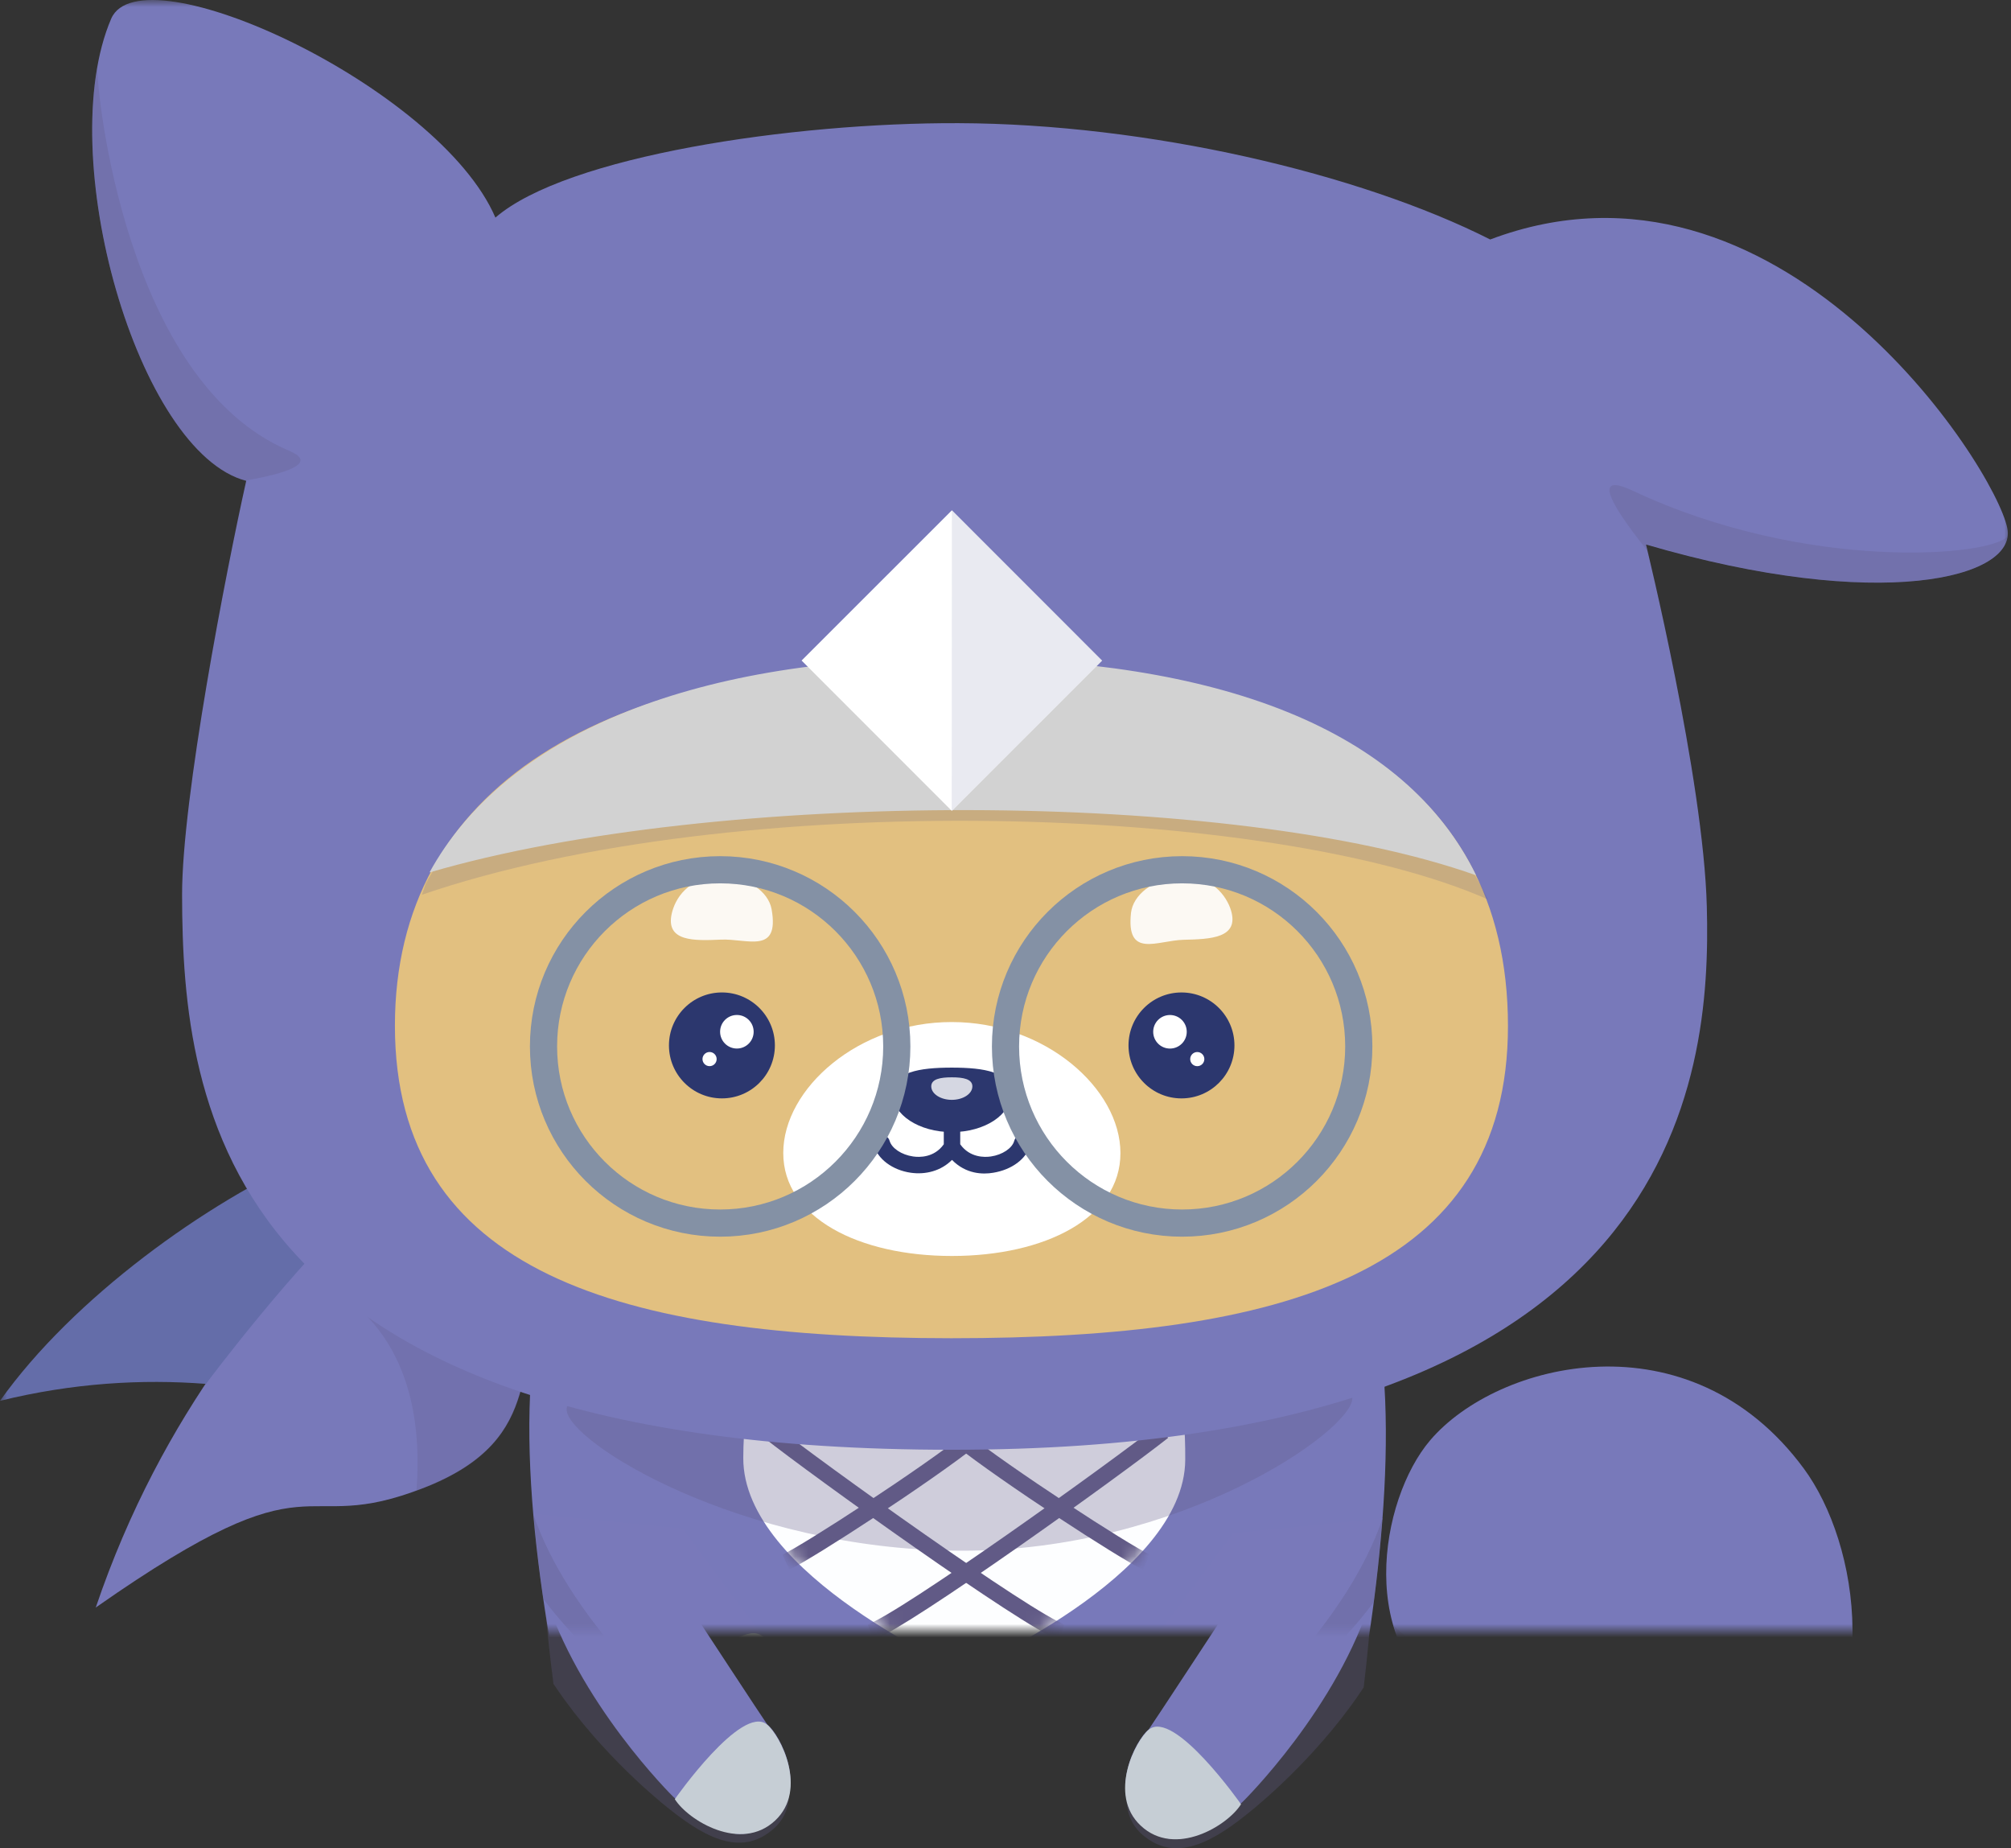 <svg width="148" height="136" viewBox="0 0 148 136" fill="none" xmlns="http://www.w3.org/2000/svg">
<rect x="0" y="0" width="148" height="136" fill="#333333" stroke="none"/>
<path opacity="0.3" d="M57.048 133.813C54.567 136.146 52.015 134.466 49.534 132.186C49.534 132.186 42.492 125.266 40.011 117C40.188 119.307 40.437 121.627 40.732 123.906C41.004 124.306 41.275 124.706 41.559 125.093C45.068 129.906 49.286 133.133 49.286 133.133C52.263 135.52 54.732 136.493 56.93 134.573C57.769 133.84 58.076 132.88 58.088 131.906C57.958 132.613 57.639 133.266 57.048 133.813Z" fill="#615A86"/>
<path d="M50.74 118.202C50.74 118.202 56.387 126.815 56.458 126.882C57.438 127.668 59.435 131.575 57.049 133.828C54.568 136.161 52.016 134.481 49.535 132.202C49.535 132.202 42.481 125.268 40 117.002" fill="#7979BA"/>
<path d="M49.663 132.388C49.663 132.388 54.578 125.375 56.445 126.895C57.437 127.708 59.481 131.682 57.047 133.962C54.531 136.322 50.656 133.962 49.663 132.388Z" fill="#C6CED5"/>
<path opacity="0.3" d="M100.988 117.375C98.507 125.642 91.454 132.575 91.454 132.575C88.972 134.855 86.42 136.535 83.939 134.201C83.349 133.655 83.03 133.001 82.9 132.322C82.912 133.295 83.219 134.241 84.058 134.988C86.255 136.895 88.724 135.935 91.702 133.548C91.702 133.548 95.908 130.322 99.428 125.508C99.747 125.068 100.066 124.615 100.362 124.162C100.634 121.908 100.846 119.642 100.988 117.375C100.988 117.375 101 117.375 100.988 117.375Z" fill="#615A86"/>
<path d="M90.261 118.575C90.261 118.575 84.613 127.188 84.542 127.255C83.562 128.042 81.565 131.948 83.951 134.201C86.433 136.535 88.985 134.855 91.466 132.575C91.466 132.575 98.519 125.642 101 117.375" fill="#7979BA"/>
<path d="M91.333 132.762C91.333 132.762 86.418 125.748 84.552 127.268C83.559 128.082 81.515 132.055 83.949 134.335C86.466 136.708 90.341 134.348 91.333 132.762Z" fill="#C6CED5"/>
<mask id="mask0" mask-type="alpha" maskUnits="userSpaceOnUse" x="0" y="0" width="148" height="120">
<rect width="148" height="120" fill="#88E7CE"/>
</mask>
<g mask="url(#mask0)">
<path d="M96.779 132.639C106.729 144.199 121.897 142.492 130.903 133.595C138.88 125.715 136.798 113.549 132.755 108.065C124.342 96.65 110.203 100.173 105.252 105.983C101.524 110.365 99.708 121.333 107.189 125.63C114.271 129.709 121.715 126.163 122.006 123.536C121.8 127.458 108.945 134.842 99.345 123.294" fill="#7879BA"/>
<path opacity="0.23" d="M114.415 124.08C113.628 124.128 109.948 124.31 106.026 122.167C104.452 121.308 103.302 120.327 102.564 119.613C103.266 122.034 104.706 124.201 107.2 125.641C114.281 129.721 121.726 126.174 122.017 123.547C122.017 123.547 122.017 123.547 122.017 123.535C122.319 122.155 122.368 121.441 122.186 121.368C122.125 121.344 122.053 121.392 121.944 121.489C120.77 122.288 118.131 123.838 114.415 124.08Z" fill="#615A86"/>
<path d="M26.377 88.431C20.179 94.52 11.948 103.829 7.045 118.294C7.07 118.282 7.094 118.258 7.106 118.246C23.811 106.552 21.572 113.271 31.243 109.458C40.601 105.778 37.429 99.677 40.601 94.883C40.443 94.859 29.234 90.84 26.377 88.431Z" fill="#7879BA"/>
<path opacity="0.24" d="M26.995 96.832C29.973 99.967 31.051 104.373 30.651 109.699C30.845 109.627 31.051 109.554 31.256 109.469C36.074 107.581 37.563 105.039 38.326 102.376C33.774 100.839 30.034 98.962 26.995 96.832Z" fill="#615A86"/>
<path d="M22.988 85.041C15.192 88.455 5.375 95.512 0 103.078C5.375 101.759 10.459 101.468 15.155 101.831C15.155 101.831 22.031 92.644 26.704 88.697C25.614 87.765 23.956 86.192 22.988 85.041Z" fill="#646DA9"/>
<path d="M96.513 87.391C88.439 80.903 54.206 81.484 45.115 87.379C31.242 96.373 45.139 140.399 45.139 140.399C45.175 140.605 48.625 150.47 48.625 150.47C50.647 156.196 54.69 156.825 56.711 151.1C56.711 151.1 59.471 141.065 59.58 140.992C64.011 142.215 79.723 141.379 82.507 140.75C82.798 140.883 84.965 151.233 84.965 151.233C86.986 156.959 91.356 156.196 93.378 150.47L96.525 140.411C96.525 140.411 108.836 97.293 96.513 87.391Z" fill="#7879BA"/>
<path d="M87.228 107.412C87.191 116.031 70.898 122.955 70.898 122.955C70.898 122.955 54.665 115.898 54.702 107.279C54.738 98.66 58.067 91.688 71.031 91.736C84.71 91.797 87.276 98.794 87.228 107.412Z" fill="#FDFEFF"/>
<mask id="mask1" mask-type="alpha" maskUnits="userSpaceOnUse" x="54" y="91" width="34" height="32">
<path d="M87.228 107.412C87.191 116.031 70.898 122.955 70.898 122.955C70.898 122.955 54.665 115.898 54.702 107.279C54.738 98.66 58.067 91.688 71.031 91.736C84.71 91.797 87.276 98.794 87.228 107.412Z" fill="#FDFEFF"/>
</mask>
<g mask="url(#mask1)">
<path fill-rule="evenodd" clip-rule="evenodd" d="M63.736 110.6C66.515 108.771 69.492 106.713 71.213 105.35L71.965 106.299C70.2 107.697 67.185 109.779 64.402 111.611C61.632 113.435 59.028 115.053 58.099 115.498L57.576 114.406C58.415 114.004 60.944 112.438 63.736 110.6Z" fill="#615A86"/>
<path fill-rule="evenodd" clip-rule="evenodd" d="M74.145 112.908C78.767 109.675 83.491 106.222 85.22 104.854L85.971 105.803C84.213 107.194 79.465 110.665 74.839 113.9C72.524 115.518 70.234 117.082 68.358 118.301C67.42 118.911 66.581 119.436 65.893 119.841C65.218 120.237 64.649 120.54 64.265 120.678L63.855 119.539C64.12 119.444 64.6 119.196 65.28 118.797C65.946 118.406 66.768 117.891 67.698 117.286C69.558 116.078 71.836 114.523 74.145 112.908Z" fill="#615A86"/>
<path fill-rule="evenodd" clip-rule="evenodd" d="M77.808 111.611C75.025 109.779 72.01 107.697 70.245 106.299L70.996 105.35C72.717 106.713 75.695 108.771 78.474 110.6C81.266 112.438 83.795 114.004 84.633 114.406L84.11 115.498C83.182 115.053 80.578 113.435 77.808 111.611Z" fill="#615A86"/>
<path fill-rule="evenodd" clip-rule="evenodd" d="M67.371 113.9C62.745 110.665 57.997 107.195 56.239 105.803L56.99 104.854C58.718 106.222 63.442 109.676 68.065 112.908C70.374 114.523 72.652 116.078 74.512 117.287C75.442 117.891 76.263 118.406 76.93 118.797C77.609 119.196 78.09 119.444 78.354 119.539L77.944 120.678C77.561 120.54 76.992 120.237 76.317 119.841C75.628 119.437 74.79 118.911 73.852 118.302C71.976 117.083 69.686 115.519 67.371 113.9Z" fill="#615A86"/>
</g>
<path opacity="0.3" d="M56.711 126.658C54.169 128.776 51.555 127.251 49.013 125.181C49.013 125.181 41.798 118.898 39.256 111.393C39.437 113.487 39.692 115.594 39.994 117.664C40.273 118.027 40.551 118.39 40.842 118.741C44.437 123.111 48.758 126.04 48.758 126.04C51.809 128.207 54.339 129.091 56.59 127.348C57.45 126.682 57.764 125.81 57.777 124.927C57.643 125.568 57.317 126.161 56.711 126.658Z" fill="#615A86"/>
<path d="M50.248 112.484C50.248 112.484 56.034 120.304 56.107 120.365C57.111 121.079 59.157 124.626 56.712 126.671C54.17 128.79 51.555 127.264 49.013 125.195C49.013 125.195 41.786 118.9 39.244 111.395" fill="#7979BA"/>
<path d="M49.145 125.364C49.145 125.364 54.181 118.997 56.093 120.377C57.11 121.116 59.204 124.723 56.71 126.793C54.132 128.935 50.162 126.793 49.145 125.364Z" fill="#C6CED5"/>
<path opacity="0.3" d="M101.731 111.734C99.189 119.239 91.962 125.534 91.962 125.534C89.42 127.604 86.805 129.129 84.263 127.01C83.658 126.514 83.331 125.921 83.198 125.304C83.21 126.187 83.525 127.047 84.385 127.725C86.636 129.456 89.166 128.584 92.216 126.417C92.216 126.417 96.526 123.488 100.133 119.118C100.46 118.719 100.787 118.307 101.09 117.895C101.368 115.85 101.586 113.792 101.731 111.734C101.731 111.734 101.743 111.734 101.731 111.734Z" fill="#615A86"/>
<path d="M90.739 112.824C90.739 112.824 84.953 120.643 84.881 120.704C83.876 121.418 81.83 124.965 84.275 127.011C86.817 129.129 89.432 127.604 91.974 125.534C91.974 125.534 99.201 119.239 101.743 111.734" fill="#7979BA"/>
<path d="M91.839 125.704C91.839 125.704 86.803 119.337 84.891 120.717C83.874 121.455 81.78 125.062 84.273 127.132C86.852 129.287 90.822 127.144 91.839 125.704Z" fill="#C6CED5"/>
<path opacity="0.3" d="M99.526 102.897C99.514 105.258 86.865 114.179 70.668 114.107C54.484 114.046 41.689 106.081 41.701 103.708C41.713 101.348 54.024 103.152 70.208 103.224C86.405 103.297 99.539 100.537 99.526 102.897Z" fill="#615A86"/>
<path d="M36.46 16.012C41.69 11.484 58.322 9.015 70.548 9.063C84.481 9.112 100.048 12.755 109.672 17.622C130.855 9.632 146.822 34.266 147.73 38.878C148.456 42.534 138.336 45.1 121.135 40.064C121.135 40.064 125.372 57.242 125.614 66.732C125.941 79.285 123.786 106.679 70.052 106.679C16.317 106.679 13.424 81.452 13.4 65.86C13.388 58.73 16.656 41.929 18.121 35.38C10.132 33.31 3.886 11.363 8.183 1.377C10.386 -3.744 32.32 6.376 36.46 16.012Z" fill="#7879BA"/>
<path opacity="0.25" d="M147.731 39.47C146.557 40.935 132.963 42.133 120.156 36.105C117.36 34.798 118.195 36.711 121.258 40.548C121.185 40.221 121.137 40.039 121.137 40.039C137.369 44.821 147.284 42.799 147.731 39.47Z" fill="#615A86"/>
<path opacity="0.25" d="M21.293 33.175C9.176 28.079 7.106 6.544 7.178 5.152C7.178 5.116 7.166 5.091 7.142 5.079C5.302 15.938 10.979 33.417 18.049 35.366C21.692 34.725 23.181 33.974 21.293 33.175Z" fill="#615A86"/>
<path d="M69.883 48.648C44.256 48.648 29.064 57.993 29.064 75.472C29.064 93.654 45.6 98.46 70.016 98.472C94.432 98.472 110.979 93.703 110.979 75.497C110.979 57.012 95.509 48.66 69.883 48.648Z" fill="#E2C080"/>
<path opacity="0.2" d="M31.329 65.026L31.05 65.838C54.111 57.945 93.585 59.143 109.516 66.189C104.274 55.258 89.397 49.048 69.617 49.036C50.431 49.036 36.812 54.895 31.329 65.026Z" fill="#615A86"/>
<path d="M31.62 64.179L31.633 64.191C52.635 58.042 90.802 58.054 108.633 64.409C103.391 53.648 89.688 48.431 69.921 48.419C50.722 48.431 37.104 54.205 31.62 64.179Z" fill="#D2D2D2"/>
<path d="M58.993 48.605L70.049 59.667L81.111 48.611L70.055 37.55L58.993 48.605Z" fill="white"/>
<path opacity="0.23" d="M70.042 59.664L81.106 48.612L70.054 37.56L70.042 59.664Z" fill="#A0A1C2"/>
<path opacity="0.9" d="M49.438 67.217C48.966 69.311 51.109 69.226 53.058 69.141C55.007 69.057 57.379 70.255 56.786 66.902C56.544 65.583 55.007 64.542 53.191 64.493C50.564 64.493 49.668 66.212 49.438 67.217Z" fill="white"/>
<path opacity="0.9" d="M90.595 66.986C91.213 69.044 89.07 69.105 87.109 69.153C85.16 69.201 82.872 70.557 83.236 67.18C83.381 65.848 84.858 64.71 86.661 64.541C89.179 64.275 90.293 65.993 90.595 66.986Z" fill="white"/>
<path d="M53.13 80.823C55.282 80.823 57.028 79.078 57.028 76.925C57.028 74.773 55.282 73.028 53.13 73.028C50.977 73.028 49.232 74.773 49.232 76.925C49.232 79.078 50.977 80.823 53.13 80.823Z" fill="#2C376E"/>
<path d="M52.221 78.451C52.508 78.451 52.742 78.218 52.742 77.931C52.742 77.643 52.508 77.41 52.221 77.41C51.934 77.41 51.7 77.643 51.7 77.931C51.7 78.218 51.934 78.451 52.221 78.451Z" fill="white"/>
<path d="M54.231 77.155C54.913 77.155 55.465 76.602 55.465 75.92C55.465 75.238 54.913 74.686 54.231 74.686C53.549 74.686 52.996 75.238 52.996 75.92C52.996 76.602 53.549 77.155 54.231 77.155Z" fill="white"/>
<path d="M86.951 80.824C89.104 80.824 90.849 79.079 90.849 76.926C90.849 74.774 89.104 73.029 86.951 73.029C84.798 73.029 83.053 74.774 83.053 76.926C83.053 79.079 84.798 80.824 86.951 80.824Z" fill="#2C376E"/>
<path d="M88.113 78.453C88.4 78.453 88.634 78.22 88.634 77.932C88.634 77.645 88.4 77.412 88.113 77.412C87.826 77.412 87.593 77.645 87.593 77.932C87.593 78.22 87.826 78.453 88.113 78.453Z" fill="white"/>
<path d="M86.104 77.157C86.786 77.157 87.339 76.605 87.339 75.923C87.339 75.241 86.786 74.688 86.104 74.688C85.422 74.688 84.87 75.241 84.87 75.923C84.87 76.605 85.422 77.157 86.104 77.157Z" fill="white"/>
<path d="M82.459 84.853C82.459 89.611 76.903 92.419 70.052 92.419C63.2 92.419 57.644 89.599 57.644 84.841C57.644 80.084 63.2 75.194 70.052 75.206C76.903 75.206 82.459 80.096 82.459 84.853Z" fill="white"/>
<path d="M74.407 80.459C74.407 82.033 72.459 83.304 70.05 83.304C67.641 83.304 65.692 82.033 65.692 80.459C65.692 78.885 67.641 78.559 70.05 78.559C72.459 78.559 74.407 78.885 74.407 80.459Z" fill="#2C376E"/>
<path opacity="0.8" d="M71.562 79.939C71.562 80.483 70.884 80.931 70.049 80.931C69.214 80.931 68.536 80.483 68.536 79.939C68.536 79.394 69.214 79.273 70.049 79.273C70.884 79.273 71.562 79.394 71.562 79.939Z" fill="white"/>
<path d="M75.377 83.534C75.05 83.449 74.723 83.631 74.639 83.958C74.493 84.49 73.767 84.975 72.932 85.096C72.472 85.168 71.37 85.192 70.668 84.2V81.755C70.668 81.416 70.402 81.149 70.063 81.149C69.724 81.149 69.458 81.416 69.458 81.755V84.2C68.755 85.192 67.654 85.168 67.194 85.096C66.347 84.975 65.632 84.49 65.475 83.958C65.39 83.631 65.051 83.449 64.737 83.534C64.41 83.619 64.228 83.958 64.313 84.272C64.591 85.289 65.681 86.1 67.025 86.294C68.126 86.451 69.252 86.161 70.063 85.35C71.092 86.403 72.339 86.427 73.101 86.294C74.445 86.076 75.534 85.289 75.813 84.272C75.885 83.946 75.692 83.619 75.377 83.534Z" fill="#2C376E"/>
</g>
<circle cx="53" cy="77" r="13" stroke="#8491A5" stroke-width="2"/>
<circle cx="87" cy="77" r="13" stroke="#8491A5" stroke-width="2"/>
</svg>
